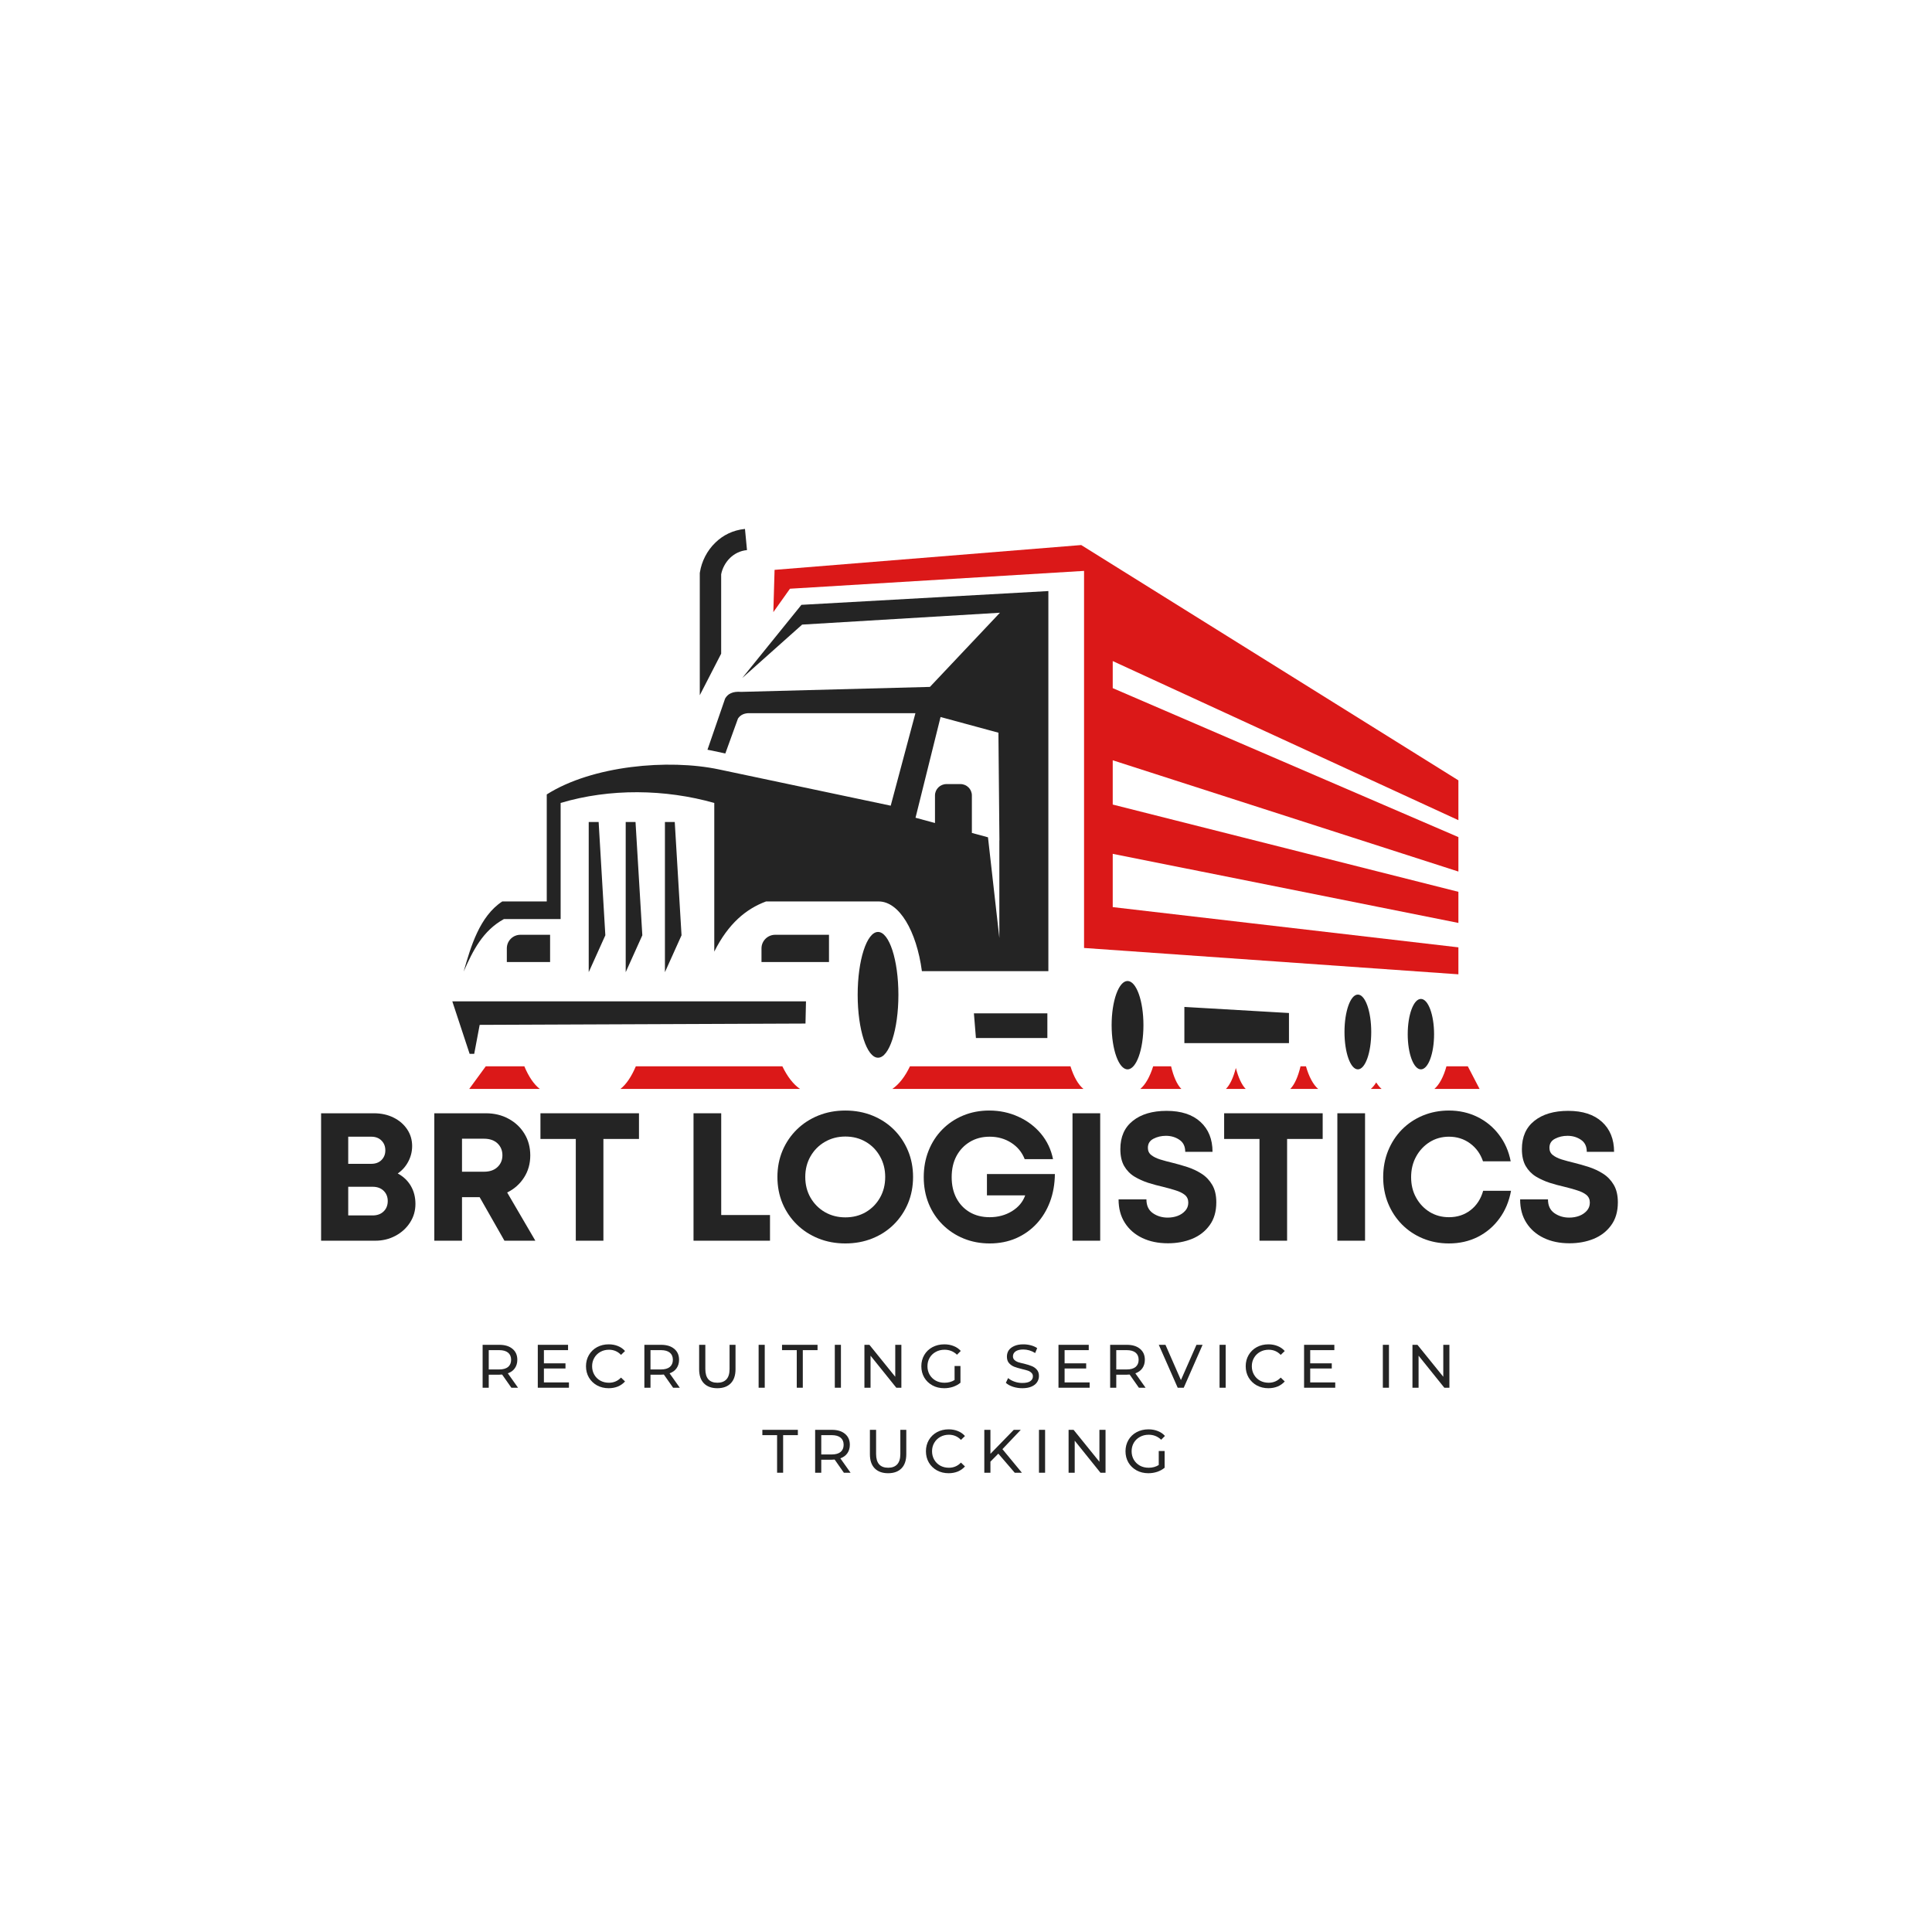 <svg xmlns="http://www.w3.org/2000/svg" xmlns:xlink="http://www.w3.org/1999/xlink" width="500" zoomAndPan="magnify" viewBox="0 0 375 375" height="500" preserveAspectRatio="xMidYMid meet" version="1.0"><defs><g/><clipPath id="0d51db3375"><path d="M 91 206.676 L 287.184 206.676 L 287.184 211.359 L 91 211.359 Z M 91 206.676 " clip-rule="nonzero"/></clipPath><clipPath id="4414f446fb"><path d="M 87.559 102.668 L 279 102.668 L 279 208 L 87.559 208 Z M 87.559 102.668 " clip-rule="nonzero"/></clipPath></defs><rect x="-37.5" width="450" fill="#ffffff" y="-37.5" height="450" fill-opacity="1"/><rect x="-37.5" width="450" fill="#ffffff" y="-37.5" height="450" fill-opacity="1"/><g fill="#242424" fill-opacity="1"><g transform="translate(59.496, 240.82)"><g><path d="M 17.703 -13.047 C 18.785 -12.473 19.629 -11.676 20.234 -10.656 C 20.836 -9.633 21.141 -8.461 21.141 -7.141 C 21.141 -5.816 20.789 -4.613 20.094 -3.531 C 19.395 -2.445 18.453 -1.586 17.266 -0.953 C 16.078 -0.316 14.773 0 13.359 0 L 2.828 0 L 2.828 -24.734 L 13.078 -24.734 C 14.492 -24.734 15.758 -24.457 16.875 -23.906 C 18 -23.352 18.883 -22.594 19.531 -21.625 C 20.176 -20.664 20.5 -19.582 20.5 -18.375 C 20.5 -17.312 20.25 -16.305 19.75 -15.359 C 19.258 -14.422 18.578 -13.648 17.703 -13.047 Z M 15.297 -17.531 C 15.297 -18.312 15.047 -18.945 14.547 -19.438 C 14.055 -19.938 13.391 -20.188 12.547 -20.188 L 8.094 -20.188 L 8.094 -14.922 L 12.547 -14.922 C 13.391 -14.922 14.055 -15.164 14.547 -15.656 C 15.047 -16.156 15.297 -16.781 15.297 -17.531 Z M 12.828 -4.906 C 13.723 -4.906 14.438 -5.164 14.969 -5.688 C 15.5 -6.207 15.766 -6.879 15.766 -7.703 C 15.766 -8.504 15.5 -9.164 14.969 -9.688 C 14.438 -10.207 13.723 -10.469 12.828 -10.469 L 8.094 -10.469 L 8.094 -4.906 Z M 12.828 -4.906 "/></g></g></g><g fill="#242424" fill-opacity="1"><g transform="translate(81.472, 240.82)"><g><path d="M 16.438 0 L 11.625 -8.453 L 8.203 -8.453 L 8.203 0 L 2.828 0 L 2.828 -24.734 L 12.828 -24.734 C 14.473 -24.734 15.941 -24.379 17.234 -23.672 C 18.535 -22.973 19.562 -22.008 20.312 -20.781 C 21.07 -19.551 21.453 -18.141 21.453 -16.547 C 21.453 -14.941 21.047 -13.508 20.234 -12.25 C 19.422 -10.988 18.332 -10.023 16.969 -9.359 L 22.438 0 Z M 8.203 -19.797 L 8.203 -13.391 L 12.469 -13.391 C 13.582 -13.391 14.457 -13.691 15.094 -14.297 C 15.727 -14.898 16.047 -15.66 16.047 -16.578 C 16.047 -17.516 15.727 -18.285 15.094 -18.891 C 14.457 -19.492 13.582 -19.797 12.469 -19.797 Z M 8.203 -19.797 "/></g></g></g><g fill="#242424" fill-opacity="1"><g transform="translate(104.12, 240.82)"><g><path d="M 19.906 -24.734 L 19.906 -19.75 L 13 -19.75 L 13 0 L 7.641 0 L 7.641 -19.75 L 0.781 -19.75 L 0.781 -24.734 Z M 19.906 -24.734 "/></g></g></g><g fill="#242424" fill-opacity="1"><g transform="translate(124.047, 240.82)"><g/></g></g><g fill="#242424" fill-opacity="1"><g transform="translate(131.784, 240.82)"><g><path d="M 8.203 -4.984 L 17.672 -4.984 L 17.672 0 L 2.828 0 L 2.828 -24.734 L 8.203 -24.734 Z M 8.203 -4.984 "/></g></g></g><g fill="#242424" fill-opacity="1"><g transform="translate(149.521, 240.82)"><g><path d="M 14.562 0.531 C 12.676 0.531 10.93 0.207 9.328 -0.438 C 7.723 -1.082 6.328 -1.988 5.141 -3.156 C 3.953 -4.32 3.023 -5.688 2.359 -7.25 C 1.703 -8.82 1.375 -10.531 1.375 -12.375 C 1.375 -14.207 1.703 -15.906 2.359 -17.469 C 3.023 -19.039 3.953 -20.41 5.141 -21.578 C 6.328 -22.742 7.723 -23.648 9.328 -24.297 C 10.93 -24.941 12.676 -25.266 14.562 -25.266 C 16.445 -25.266 18.191 -24.941 19.797 -24.297 C 21.398 -23.648 22.789 -22.742 23.969 -21.578 C 25.145 -20.41 26.062 -19.039 26.719 -17.469 C 27.375 -15.906 27.703 -14.207 27.703 -12.375 C 27.703 -10.531 27.375 -8.82 26.719 -7.25 C 26.062 -5.688 25.145 -4.32 23.969 -3.156 C 22.789 -1.988 21.398 -1.082 19.797 -0.438 C 18.191 0.207 16.445 0.531 14.562 0.531 Z M 14.562 -4.531 C 16.039 -4.531 17.363 -4.867 18.531 -5.547 C 19.695 -6.234 20.613 -7.164 21.281 -8.344 C 21.957 -9.52 22.297 -10.863 22.297 -12.375 C 22.297 -13.852 21.957 -15.188 21.281 -16.375 C 20.613 -17.57 19.695 -18.508 18.531 -19.188 C 17.363 -19.875 16.039 -20.219 14.562 -20.219 C 13.102 -20.219 11.781 -19.875 10.594 -19.188 C 9.414 -18.508 8.484 -17.57 7.797 -16.375 C 7.117 -15.188 6.781 -13.852 6.781 -12.375 C 6.781 -10.883 7.117 -9.547 7.797 -8.359 C 8.484 -7.172 9.414 -6.234 10.594 -5.547 C 11.781 -4.867 13.102 -4.531 14.562 -4.531 Z M 14.562 -4.531 "/></g></g></g><g fill="#242424" fill-opacity="1"><g transform="translate(177.892, 240.82)"><g><path d="M 13.672 -12.938 L 26.859 -12.938 C 26.836 -10.977 26.52 -9.18 25.906 -7.547 C 25.289 -5.91 24.422 -4.488 23.297 -3.281 C 22.18 -2.082 20.852 -1.145 19.312 -0.469 C 17.77 0.195 16.066 0.531 14.203 0.531 C 12.391 0.531 10.707 0.211 9.156 -0.422 C 7.602 -1.055 6.242 -1.953 5.078 -3.109 C 3.91 -4.266 3.004 -5.629 2.359 -7.203 C 1.723 -8.785 1.406 -10.492 1.406 -12.328 C 1.406 -14.191 1.719 -15.906 2.344 -17.469 C 2.969 -19.039 3.852 -20.41 5 -21.578 C 6.145 -22.742 7.492 -23.648 9.047 -24.297 C 10.598 -24.941 12.285 -25.266 14.109 -25.266 C 16.148 -25.266 18.039 -24.863 19.781 -24.062 C 21.531 -23.27 22.992 -22.164 24.172 -20.75 C 25.348 -19.332 26.125 -17.691 26.5 -15.828 L 21 -15.828 C 20.477 -17.172 19.602 -18.234 18.375 -19.016 C 17.156 -19.797 15.766 -20.188 14.203 -20.188 C 12.742 -20.188 11.457 -19.848 10.344 -19.172 C 9.238 -18.504 8.375 -17.586 7.75 -16.422 C 7.133 -15.254 6.828 -13.891 6.828 -12.328 C 6.828 -10.797 7.129 -9.445 7.734 -8.281 C 8.348 -7.113 9.207 -6.203 10.312 -5.547 C 11.426 -4.891 12.723 -4.562 14.203 -4.562 C 15.805 -4.562 17.242 -4.945 18.516 -5.719 C 19.785 -6.5 20.645 -7.523 21.094 -8.797 L 13.672 -8.797 Z M 13.672 -12.938 "/></g></g></g><g fill="#242424" fill-opacity="1"><g transform="translate(205.345, 240.82)"><g><path d="M 2.828 0 L 2.828 -24.734 L 8.203 -24.734 L 8.203 0 Z M 2.828 0 "/></g></g></g><g fill="#242424" fill-opacity="1"><g transform="translate(215.662, 240.82)"><g><path d="M 11.031 0.5 C 9.145 0.5 7.484 0.156 6.047 -0.531 C 4.609 -1.219 3.484 -2.195 2.672 -3.469 C 1.859 -4.738 1.453 -6.254 1.453 -8.016 L 6.859 -8.016 C 6.859 -6.816 7.273 -5.926 8.109 -5.344 C 8.941 -4.77 9.898 -4.484 10.984 -4.484 C 11.672 -4.484 12.312 -4.594 12.906 -4.812 C 13.508 -5.039 14.004 -5.375 14.391 -5.812 C 14.785 -6.25 14.984 -6.773 14.984 -7.391 C 14.984 -8.023 14.758 -8.523 14.312 -8.891 C 13.863 -9.254 13.258 -9.551 12.5 -9.781 C 11.75 -10.02 10.926 -10.25 10.031 -10.469 C 9.113 -10.676 8.172 -10.93 7.203 -11.234 C 6.242 -11.547 5.348 -11.953 4.516 -12.453 C 3.691 -12.961 3.031 -13.645 2.531 -14.5 C 2.039 -15.363 1.797 -16.457 1.797 -17.781 C 1.797 -20.156 2.602 -21.984 4.219 -23.266 C 5.832 -24.555 8.02 -25.203 10.781 -25.203 C 13.602 -25.203 15.789 -24.488 17.344 -23.062 C 18.906 -21.633 19.688 -19.695 19.688 -17.25 L 14.391 -17.25 C 14.391 -18.312 14.008 -19.094 13.25 -19.594 C 12.5 -20.102 11.629 -20.359 10.641 -20.359 C 9.766 -20.359 8.961 -20.172 8.234 -19.797 C 7.504 -19.422 7.141 -18.832 7.141 -18.031 C 7.141 -17.438 7.359 -16.969 7.797 -16.625 C 8.234 -16.281 8.812 -15.992 9.531 -15.766 C 10.25 -15.547 11.039 -15.332 11.906 -15.125 C 12.852 -14.895 13.82 -14.617 14.812 -14.297 C 15.801 -13.973 16.719 -13.539 17.562 -13 C 18.414 -12.457 19.102 -11.738 19.625 -10.844 C 20.156 -9.945 20.422 -8.816 20.422 -7.453 C 20.422 -5.66 19.988 -4.176 19.125 -3 C 18.27 -1.82 17.133 -0.941 15.719 -0.359 C 14.312 0.211 12.75 0.5 11.031 0.5 Z M 11.031 0.5 "/></g></g></g><g fill="#242424" fill-opacity="1"><g transform="translate(236.825, 240.82)"><g><path d="M 19.906 -24.734 L 19.906 -19.75 L 13 -19.75 L 13 0 L 7.641 0 L 7.641 -19.75 L 0.781 -19.75 L 0.781 -24.734 Z M 19.906 -24.734 "/></g></g></g><g fill="#242424" fill-opacity="1"><g transform="translate(256.752, 240.82)"><g><path d="M 2.828 0 L 2.828 -24.734 L 8.203 -24.734 L 8.203 0 Z M 2.828 0 "/></g></g></g><g fill="#242424" fill-opacity="1"><g transform="translate(267.069, 240.82)"><g><path d="M 14.172 0.531 C 12.359 0.531 10.672 0.207 9.109 -0.438 C 7.555 -1.082 6.203 -1.988 5.047 -3.156 C 3.898 -4.32 3.004 -5.688 2.359 -7.25 C 1.723 -8.82 1.406 -10.516 1.406 -12.328 C 1.406 -14.172 1.723 -15.879 2.359 -17.453 C 3.004 -19.035 3.898 -20.41 5.047 -21.578 C 6.203 -22.742 7.555 -23.648 9.109 -24.297 C 10.672 -24.941 12.359 -25.266 14.172 -25.266 C 16.172 -25.266 18.008 -24.852 19.688 -24.031 C 21.363 -23.207 22.766 -22.051 23.891 -20.562 C 25.023 -19.082 25.781 -17.363 26.156 -15.406 L 20.781 -15.406 C 20.289 -16.863 19.453 -18.023 18.266 -18.891 C 17.086 -19.754 15.723 -20.188 14.172 -20.188 C 12.785 -20.188 11.535 -19.836 10.422 -19.141 C 9.316 -18.441 8.441 -17.504 7.797 -16.328 C 7.148 -15.148 6.828 -13.816 6.828 -12.328 C 6.828 -10.848 7.148 -9.523 7.797 -8.359 C 8.441 -7.191 9.316 -6.266 10.422 -5.578 C 11.535 -4.898 12.785 -4.562 14.172 -4.562 C 15.797 -4.562 17.195 -5.02 18.375 -5.938 C 19.551 -6.852 20.363 -8.102 20.812 -9.688 L 26.219 -9.688 C 25.844 -7.633 25.094 -5.844 23.969 -4.312 C 22.852 -2.781 21.453 -1.586 19.766 -0.734 C 18.086 0.109 16.223 0.531 14.172 0.531 Z M 14.172 0.531 "/></g></g></g><g fill="#242424" fill-opacity="1"><g transform="translate(293.603, 240.82)"><g><path d="M 11.031 0.5 C 9.145 0.5 7.484 0.156 6.047 -0.531 C 4.609 -1.219 3.484 -2.195 2.672 -3.469 C 1.859 -4.738 1.453 -6.254 1.453 -8.016 L 6.859 -8.016 C 6.859 -6.816 7.273 -5.926 8.109 -5.344 C 8.941 -4.77 9.898 -4.484 10.984 -4.484 C 11.672 -4.484 12.312 -4.594 12.906 -4.812 C 13.508 -5.039 14.004 -5.375 14.391 -5.812 C 14.785 -6.25 14.984 -6.773 14.984 -7.391 C 14.984 -8.023 14.758 -8.523 14.312 -8.891 C 13.863 -9.254 13.258 -9.551 12.5 -9.781 C 11.75 -10.02 10.926 -10.25 10.031 -10.469 C 9.113 -10.676 8.172 -10.93 7.203 -11.234 C 6.242 -11.547 5.348 -11.953 4.516 -12.453 C 3.691 -12.961 3.031 -13.645 2.531 -14.5 C 2.039 -15.363 1.797 -16.457 1.797 -17.781 C 1.797 -20.156 2.602 -21.984 4.219 -23.266 C 5.832 -24.555 8.02 -25.203 10.781 -25.203 C 13.602 -25.203 15.789 -24.488 17.344 -23.062 C 18.906 -21.633 19.688 -19.695 19.688 -17.25 L 14.391 -17.25 C 14.391 -18.312 14.008 -19.094 13.25 -19.594 C 12.5 -20.102 11.629 -20.359 10.641 -20.359 C 9.766 -20.359 8.961 -20.172 8.234 -19.797 C 7.504 -19.422 7.141 -18.832 7.141 -18.031 C 7.141 -17.438 7.359 -16.969 7.797 -16.625 C 8.234 -16.281 8.812 -15.992 9.531 -15.766 C 10.25 -15.547 11.039 -15.332 11.906 -15.125 C 12.852 -14.895 13.82 -14.617 14.812 -14.297 C 15.801 -13.973 16.719 -13.539 17.562 -13 C 18.414 -12.457 19.102 -11.738 19.625 -10.844 C 20.156 -9.945 20.422 -8.816 20.422 -7.453 C 20.422 -5.66 19.988 -4.176 19.125 -3 C 18.27 -1.82 17.133 -0.941 15.719 -0.359 C 14.312 0.211 12.75 0.5 11.031 0.5 Z M 11.031 0.5 "/></g></g></g><g fill="#242424" fill-opacity="1"><g transform="translate(92.427, 269.357)"><g><path d="M 6.828 0 L 5.031 -2.562 C 4.801 -2.539 4.625 -2.531 4.5 -2.531 L 2.438 -2.531 L 2.438 0 L 1.25 0 L 1.25 -8.328 L 4.5 -8.328 C 5.582 -8.328 6.43 -8.066 7.047 -7.547 C 7.672 -7.035 7.984 -6.328 7.984 -5.422 C 7.984 -4.785 7.82 -4.238 7.5 -3.781 C 7.188 -3.332 6.734 -3.004 6.141 -2.797 L 8.125 0 Z M 4.469 -3.547 C 5.219 -3.547 5.789 -3.707 6.188 -4.031 C 6.582 -4.363 6.781 -4.828 6.781 -5.422 C 6.781 -6.023 6.582 -6.488 6.188 -6.812 C 5.789 -7.133 5.219 -7.297 4.469 -7.297 L 2.438 -7.297 L 2.438 -3.547 Z M 4.469 -3.547 "/></g></g></g><g fill="#242424" fill-opacity="1"><g transform="translate(103.134, 269.357)"><g><path d="M 7.297 -1.031 L 7.297 0 L 1.25 0 L 1.25 -8.328 L 7.125 -8.328 L 7.125 -7.297 L 2.438 -7.297 L 2.438 -4.734 L 6.625 -4.734 L 6.625 -3.734 L 2.438 -3.734 L 2.438 -1.031 Z M 7.297 -1.031 "/></g></g></g><g fill="#242424" fill-opacity="1"><g transform="translate(113.163, 269.357)"><g><path d="M 4.984 0.094 C 4.148 0.094 3.395 -0.086 2.719 -0.453 C 2.051 -0.828 1.523 -1.336 1.141 -1.984 C 0.766 -2.629 0.578 -3.359 0.578 -4.172 C 0.578 -4.973 0.766 -5.695 1.141 -6.344 C 1.523 -7 2.051 -7.508 2.719 -7.875 C 3.395 -8.238 4.148 -8.422 4.984 -8.422 C 5.641 -8.422 6.234 -8.312 6.766 -8.094 C 7.305 -7.883 7.77 -7.562 8.156 -7.125 L 7.375 -6.375 C 6.75 -7.039 5.969 -7.375 5.031 -7.375 C 4.414 -7.375 3.859 -7.234 3.359 -6.953 C 2.859 -6.672 2.469 -6.285 2.188 -5.797 C 1.906 -5.316 1.766 -4.773 1.766 -4.172 C 1.766 -3.566 1.906 -3.02 2.188 -2.531 C 2.469 -2.039 2.859 -1.656 3.359 -1.375 C 3.859 -1.102 4.414 -0.969 5.031 -0.969 C 5.957 -0.969 6.738 -1.301 7.375 -1.969 L 8.156 -1.219 C 7.77 -0.789 7.305 -0.461 6.766 -0.234 C 6.223 -0.016 5.629 0.094 4.984 0.094 Z M 4.984 0.094 "/></g></g></g><g fill="#242424" fill-opacity="1"><g transform="translate(123.822, 269.357)"><g><path d="M 6.828 0 L 5.031 -2.562 C 4.801 -2.539 4.625 -2.531 4.5 -2.531 L 2.438 -2.531 L 2.438 0 L 1.25 0 L 1.25 -8.328 L 4.5 -8.328 C 5.582 -8.328 6.43 -8.066 7.047 -7.547 C 7.672 -7.035 7.984 -6.328 7.984 -5.422 C 7.984 -4.785 7.82 -4.238 7.5 -3.781 C 7.188 -3.332 6.734 -3.004 6.141 -2.797 L 8.125 0 Z M 4.469 -3.547 C 5.219 -3.547 5.789 -3.707 6.188 -4.031 C 6.582 -4.363 6.781 -4.828 6.781 -5.422 C 6.781 -6.023 6.582 -6.488 6.188 -6.812 C 5.789 -7.133 5.219 -7.297 4.469 -7.297 L 2.438 -7.297 L 2.438 -3.547 Z M 4.469 -3.547 "/></g></g></g><g fill="#242424" fill-opacity="1"><g transform="translate(134.53, 269.357)"><g><path d="M 4.703 0.094 C 3.586 0.094 2.719 -0.223 2.094 -0.859 C 1.477 -1.492 1.172 -2.406 1.172 -3.594 L 1.172 -8.328 L 2.375 -8.328 L 2.375 -3.641 C 2.375 -1.859 3.156 -0.969 4.719 -0.969 C 5.477 -0.969 6.062 -1.188 6.469 -1.625 C 6.875 -2.062 7.078 -2.734 7.078 -3.641 L 7.078 -8.328 L 8.234 -8.328 L 8.234 -3.594 C 8.234 -2.395 7.922 -1.477 7.297 -0.844 C 6.68 -0.219 5.816 0.094 4.703 0.094 Z M 4.703 0.094 "/></g></g></g><g fill="#242424" fill-opacity="1"><g transform="translate(145.998, 269.357)"><g><path d="M 1.25 -8.328 L 2.438 -8.328 L 2.438 0 L 1.25 0 Z M 1.25 -8.328 "/></g></g></g><g fill="#242424" fill-opacity="1"><g transform="translate(151.745, 269.357)"><g><path d="M 2.906 -7.297 L 0.047 -7.297 L 0.047 -8.328 L 6.938 -8.328 L 6.938 -7.297 L 4.078 -7.297 L 4.078 0 L 2.906 0 Z M 2.906 -7.297 "/></g></g></g><g fill="#242424" fill-opacity="1"><g transform="translate(160.787, 269.357)"><g><path d="M 1.25 -8.328 L 2.438 -8.328 L 2.438 0 L 1.25 0 Z M 1.25 -8.328 "/></g></g></g><g fill="#242424" fill-opacity="1"><g transform="translate(166.534, 269.357)"><g><path d="M 8.422 -8.328 L 8.422 0 L 7.438 0 L 2.438 -6.219 L 2.438 0 L 1.25 0 L 1.25 -8.328 L 2.219 -8.328 L 7.234 -2.125 L 7.234 -8.328 Z M 8.422 -8.328 "/></g></g></g><g fill="#242424" fill-opacity="1"><g transform="translate(178.252, 269.357)"><g><path d="M 7.031 -4.219 L 8.172 -4.219 L 8.172 -0.969 C 7.754 -0.625 7.27 -0.359 6.719 -0.172 C 6.176 0.004 5.609 0.094 5.016 0.094 C 4.172 0.094 3.41 -0.086 2.734 -0.453 C 2.055 -0.828 1.523 -1.336 1.141 -1.984 C 0.766 -2.629 0.578 -3.359 0.578 -4.172 C 0.578 -4.973 0.766 -5.695 1.141 -6.344 C 1.523 -7 2.055 -7.508 2.734 -7.875 C 3.422 -8.238 4.188 -8.422 5.031 -8.422 C 5.695 -8.422 6.301 -8.312 6.844 -8.094 C 7.395 -7.883 7.859 -7.566 8.234 -7.141 L 7.5 -6.406 C 6.832 -7.051 6.023 -7.375 5.078 -7.375 C 4.441 -7.375 3.875 -7.234 3.375 -6.953 C 2.875 -6.68 2.477 -6.301 2.188 -5.812 C 1.906 -5.32 1.766 -4.773 1.766 -4.172 C 1.766 -3.566 1.906 -3.02 2.188 -2.531 C 2.477 -2.039 2.875 -1.656 3.375 -1.375 C 3.875 -1.102 4.441 -0.969 5.078 -0.969 C 5.816 -0.969 6.469 -1.145 7.031 -1.5 Z M 7.031 -4.219 "/></g></g></g><g fill="#242424" fill-opacity="1"><g transform="translate(189.494, 269.357)"><g/></g></g><g fill="#242424" fill-opacity="1"><g transform="translate(194.753, 269.357)"><g><path d="M 3.672 0.094 C 3.047 0.094 2.441 0 1.859 -0.188 C 1.273 -0.383 0.816 -0.641 0.484 -0.953 L 0.922 -1.875 C 1.242 -1.594 1.648 -1.363 2.141 -1.188 C 2.641 -1.008 3.148 -0.922 3.672 -0.922 C 4.367 -0.922 4.883 -1.035 5.219 -1.266 C 5.562 -1.504 5.734 -1.816 5.734 -2.203 C 5.734 -2.484 5.641 -2.711 5.453 -2.891 C 5.266 -3.078 5.035 -3.219 4.766 -3.312 C 4.492 -3.406 4.109 -3.508 3.609 -3.625 C 2.984 -3.781 2.477 -3.93 2.094 -4.078 C 1.707 -4.234 1.375 -4.469 1.094 -4.781 C 0.82 -5.094 0.688 -5.516 0.688 -6.047 C 0.688 -6.492 0.801 -6.895 1.031 -7.25 C 1.27 -7.602 1.629 -7.883 2.109 -8.094 C 2.586 -8.312 3.176 -8.422 3.875 -8.422 C 4.375 -8.422 4.859 -8.359 5.328 -8.234 C 5.805 -8.109 6.219 -7.926 6.562 -7.688 L 6.172 -6.734 C 5.816 -6.961 5.441 -7.133 5.047 -7.25 C 4.648 -7.363 4.258 -7.422 3.875 -7.422 C 3.207 -7.422 2.703 -7.297 2.359 -7.047 C 2.023 -6.797 1.859 -6.477 1.859 -6.094 C 1.859 -5.812 1.953 -5.578 2.141 -5.391 C 2.328 -5.211 2.562 -5.07 2.844 -4.969 C 3.133 -4.875 3.52 -4.773 4 -4.672 C 4.625 -4.516 5.125 -4.359 5.5 -4.203 C 5.883 -4.055 6.211 -3.828 6.484 -3.516 C 6.766 -3.211 6.906 -2.801 6.906 -2.281 C 6.906 -1.844 6.785 -1.441 6.547 -1.078 C 6.305 -0.711 5.941 -0.426 5.453 -0.219 C 4.973 -0.008 4.379 0.094 3.672 0.094 Z M 3.672 0.094 "/></g></g></g><g fill="#242424" fill-opacity="1"><g transform="translate(204.2, 269.357)"><g><path d="M 7.297 -1.031 L 7.297 0 L 1.25 0 L 1.25 -8.328 L 7.125 -8.328 L 7.125 -7.297 L 2.438 -7.297 L 2.438 -4.734 L 6.625 -4.734 L 6.625 -3.734 L 2.438 -3.734 L 2.438 -1.031 Z M 7.297 -1.031 "/></g></g></g><g fill="#242424" fill-opacity="1"><g transform="translate(214.229, 269.357)"><g><path d="M 6.828 0 L 5.031 -2.562 C 4.801 -2.539 4.625 -2.531 4.5 -2.531 L 2.438 -2.531 L 2.438 0 L 1.25 0 L 1.25 -8.328 L 4.5 -8.328 C 5.582 -8.328 6.43 -8.066 7.047 -7.547 C 7.672 -7.035 7.984 -6.328 7.984 -5.422 C 7.984 -4.785 7.82 -4.238 7.5 -3.781 C 7.188 -3.332 6.734 -3.004 6.141 -2.797 L 8.125 0 Z M 4.469 -3.547 C 5.219 -3.547 5.789 -3.707 6.188 -4.031 C 6.582 -4.363 6.781 -4.828 6.781 -5.422 C 6.781 -6.023 6.582 -6.488 6.188 -6.812 C 5.789 -7.133 5.219 -7.297 4.469 -7.297 L 2.438 -7.297 L 2.438 -3.547 Z M 4.469 -3.547 "/></g></g></g><g fill="#242424" fill-opacity="1"><g transform="translate(224.936, 269.357)"><g><path d="M 8.484 -8.328 L 4.828 0 L 3.656 0 L -0.016 -8.328 L 1.281 -8.328 L 4.281 -1.484 L 7.297 -8.328 Z M 8.484 -8.328 "/></g></g></g><g fill="#242424" fill-opacity="1"><g transform="translate(235.465, 269.357)"><g><path d="M 1.25 -8.328 L 2.438 -8.328 L 2.438 0 L 1.25 0 Z M 1.25 -8.328 "/></g></g></g><g fill="#242424" fill-opacity="1"><g transform="translate(241.212, 269.357)"><g><path d="M 4.984 0.094 C 4.148 0.094 3.395 -0.086 2.719 -0.453 C 2.051 -0.828 1.523 -1.336 1.141 -1.984 C 0.766 -2.629 0.578 -3.359 0.578 -4.172 C 0.578 -4.973 0.766 -5.695 1.141 -6.344 C 1.523 -7 2.051 -7.508 2.719 -7.875 C 3.395 -8.238 4.148 -8.422 4.984 -8.422 C 5.641 -8.422 6.234 -8.312 6.766 -8.094 C 7.305 -7.883 7.77 -7.562 8.156 -7.125 L 7.375 -6.375 C 6.75 -7.039 5.969 -7.375 5.031 -7.375 C 4.414 -7.375 3.859 -7.234 3.359 -6.953 C 2.859 -6.672 2.469 -6.285 2.188 -5.797 C 1.906 -5.316 1.766 -4.773 1.766 -4.172 C 1.766 -3.566 1.906 -3.02 2.188 -2.531 C 2.469 -2.039 2.859 -1.656 3.359 -1.375 C 3.859 -1.102 4.414 -0.969 5.031 -0.969 C 5.957 -0.969 6.738 -1.301 7.375 -1.969 L 8.156 -1.219 C 7.77 -0.789 7.305 -0.461 6.766 -0.234 C 6.223 -0.016 5.629 0.094 4.984 0.094 Z M 4.984 0.094 "/></g></g></g><g fill="#242424" fill-opacity="1"><g transform="translate(251.871, 269.357)"><g><path d="M 7.297 -1.031 L 7.297 0 L 1.25 0 L 1.25 -8.328 L 7.125 -8.328 L 7.125 -7.297 L 2.438 -7.297 L 2.438 -4.734 L 6.625 -4.734 L 6.625 -3.734 L 2.438 -3.734 L 2.438 -1.031 Z M 7.297 -1.031 "/></g></g></g><g fill="#242424" fill-opacity="1"><g transform="translate(261.9, 269.357)"><g/></g></g><g fill="#242424" fill-opacity="1"><g transform="translate(267.159, 269.357)"><g><path d="M 1.25 -8.328 L 2.438 -8.328 L 2.438 0 L 1.25 0 Z M 1.25 -8.328 "/></g></g></g><g fill="#242424" fill-opacity="1"><g transform="translate(272.907, 269.357)"><g><path d="M 8.422 -8.328 L 8.422 0 L 7.438 0 L 2.438 -6.219 L 2.438 0 L 1.25 0 L 1.25 -8.328 L 2.219 -8.328 L 7.234 -2.125 L 7.234 -8.328 Z M 8.422 -8.328 "/></g></g></g><g fill="#242424" fill-opacity="1"><g transform="translate(147.927, 285.857)"><g><path d="M 2.906 -7.297 L 0.047 -7.297 L 0.047 -8.328 L 6.938 -8.328 L 6.938 -7.297 L 4.078 -7.297 L 4.078 0 L 2.906 0 Z M 2.906 -7.297 "/></g></g></g><g fill="#242424" fill-opacity="1"><g transform="translate(156.969, 285.857)"><g><path d="M 6.828 0 L 5.031 -2.562 C 4.801 -2.539 4.625 -2.531 4.5 -2.531 L 2.438 -2.531 L 2.438 0 L 1.25 0 L 1.25 -8.328 L 4.5 -8.328 C 5.582 -8.328 6.43 -8.066 7.047 -7.547 C 7.672 -7.035 7.984 -6.328 7.984 -5.422 C 7.984 -4.785 7.82 -4.238 7.5 -3.781 C 7.188 -3.332 6.734 -3.004 6.141 -2.797 L 8.125 0 Z M 4.469 -3.547 C 5.219 -3.547 5.789 -3.707 6.188 -4.031 C 6.582 -4.363 6.781 -4.828 6.781 -5.422 C 6.781 -6.023 6.582 -6.488 6.188 -6.812 C 5.789 -7.133 5.219 -7.297 4.469 -7.297 L 2.438 -7.297 L 2.438 -3.547 Z M 4.469 -3.547 "/></g></g></g><g fill="#242424" fill-opacity="1"><g transform="translate(167.676, 285.857)"><g><path d="M 4.703 0.094 C 3.586 0.094 2.719 -0.223 2.094 -0.859 C 1.477 -1.492 1.172 -2.406 1.172 -3.594 L 1.172 -8.328 L 2.375 -8.328 L 2.375 -3.641 C 2.375 -1.859 3.156 -0.969 4.719 -0.969 C 5.477 -0.969 6.062 -1.188 6.469 -1.625 C 6.875 -2.062 7.078 -2.734 7.078 -3.641 L 7.078 -8.328 L 8.234 -8.328 L 8.234 -3.594 C 8.234 -2.395 7.922 -1.477 7.297 -0.844 C 6.68 -0.219 5.816 0.094 4.703 0.094 Z M 4.703 0.094 "/></g></g></g><g fill="#242424" fill-opacity="1"><g transform="translate(179.144, 285.857)"><g><path d="M 4.984 0.094 C 4.148 0.094 3.395 -0.086 2.719 -0.453 C 2.051 -0.828 1.523 -1.336 1.141 -1.984 C 0.766 -2.629 0.578 -3.359 0.578 -4.172 C 0.578 -4.973 0.766 -5.695 1.141 -6.344 C 1.523 -7 2.051 -7.508 2.719 -7.875 C 3.395 -8.238 4.148 -8.422 4.984 -8.422 C 5.641 -8.422 6.234 -8.312 6.766 -8.094 C 7.305 -7.883 7.77 -7.562 8.156 -7.125 L 7.375 -6.375 C 6.75 -7.039 5.969 -7.375 5.031 -7.375 C 4.414 -7.375 3.859 -7.234 3.359 -6.953 C 2.859 -6.672 2.469 -6.285 2.188 -5.797 C 1.906 -5.316 1.766 -4.773 1.766 -4.172 C 1.766 -3.566 1.906 -3.02 2.188 -2.531 C 2.469 -2.039 2.859 -1.656 3.359 -1.375 C 3.859 -1.102 4.414 -0.969 5.031 -0.969 C 5.957 -0.969 6.738 -1.301 7.375 -1.969 L 8.156 -1.219 C 7.77 -0.789 7.305 -0.461 6.766 -0.234 C 6.223 -0.016 5.629 0.094 4.984 0.094 Z M 4.984 0.094 "/></g></g></g><g fill="#242424" fill-opacity="1"><g transform="translate(189.804, 285.857)"><g><path d="M 3.969 -3.703 L 2.438 -2.156 L 2.438 0 L 1.25 0 L 1.25 -8.328 L 2.438 -8.328 L 2.438 -3.672 L 6.969 -8.328 L 8.328 -8.328 L 4.766 -4.578 L 8.547 0 L 7.156 0 Z M 3.969 -3.703 "/></g></g></g><g fill="#242424" fill-opacity="1"><g transform="translate(200.415, 285.857)"><g><path d="M 1.25 -8.328 L 2.438 -8.328 L 2.438 0 L 1.25 0 Z M 1.25 -8.328 "/></g></g></g><g fill="#242424" fill-opacity="1"><g transform="translate(206.162, 285.857)"><g><path d="M 8.422 -8.328 L 8.422 0 L 7.438 0 L 2.438 -6.219 L 2.438 0 L 1.25 0 L 1.25 -8.328 L 2.219 -8.328 L 7.234 -2.125 L 7.234 -8.328 Z M 8.422 -8.328 "/></g></g></g><g fill="#242424" fill-opacity="1"><g transform="translate(217.881, 285.857)"><g><path d="M 7.031 -4.219 L 8.172 -4.219 L 8.172 -0.969 C 7.754 -0.625 7.27 -0.359 6.719 -0.172 C 6.176 0.004 5.609 0.094 5.016 0.094 C 4.172 0.094 3.41 -0.086 2.734 -0.453 C 2.055 -0.828 1.523 -1.336 1.141 -1.984 C 0.766 -2.629 0.578 -3.359 0.578 -4.172 C 0.578 -4.973 0.766 -5.695 1.141 -6.344 C 1.523 -7 2.055 -7.508 2.734 -7.875 C 3.422 -8.238 4.188 -8.422 5.031 -8.422 C 5.695 -8.422 6.301 -8.312 6.844 -8.094 C 7.395 -7.883 7.859 -7.566 8.234 -7.141 L 7.5 -6.406 C 6.832 -7.051 6.023 -7.375 5.078 -7.375 C 4.441 -7.375 3.875 -7.234 3.375 -6.953 C 2.875 -6.68 2.477 -6.301 2.188 -5.812 C 1.906 -5.32 1.766 -4.773 1.766 -4.172 C 1.766 -3.566 1.906 -3.02 2.188 -2.531 C 2.477 -2.039 2.875 -1.656 3.375 -1.375 C 3.875 -1.102 4.441 -0.969 5.078 -0.969 C 5.816 -0.969 6.469 -1.145 7.031 -1.5 Z M 7.031 -4.219 "/></g></g></g><g clip-path="url(#0d51db3375)"><path fill="#db1818" d="M 278.414 211.359 L 287.184 211.359 L 284.902 206.973 L 280.754 206.973 C 280.203 208.98 279.375 210.531 278.414 211.359 Z M 266.078 211.359 L 268.164 211.359 C 267.789 211.043 267.457 210.609 267.121 210.098 C 266.805 210.609 266.453 211.043 266.078 211.359 Z M 250.441 211.359 L 255.852 211.359 C 254.887 210.531 254.059 208.98 253.488 206.973 L 252.43 206.973 C 251.957 208.98 251.27 210.531 250.441 211.359 Z M 237.953 211.359 L 241.785 211.359 C 241.02 210.574 240.352 209.137 239.879 207.285 C 239.406 209.137 238.738 210.574 237.953 211.359 Z M 221.332 211.359 L 229.297 211.359 C 228.469 210.531 227.781 208.98 227.309 206.973 L 223.828 206.973 C 223.199 208.98 222.332 210.531 221.332 211.359 Z M 173.199 211.359 L 210.297 211.359 C 209.273 210.531 208.406 208.98 207.777 206.973 L 176.621 206.973 C 175.68 208.961 174.496 210.473 173.199 211.359 Z M 120.426 211.359 L 155.281 211.359 C 153.98 210.473 152.82 208.961 151.859 206.973 L 123.414 206.973 C 122.57 208.961 121.566 210.473 120.426 211.359 Z M 91.078 211.359 L 104.77 211.359 C 103.629 210.473 102.605 208.961 101.777 206.973 L 94.285 206.973 L 91.078 211.359 " fill-opacity="1" fill-rule="evenodd"/></g><g clip-path="url(#4414f446fb)"><path fill="#242424" d="M 114.27 159.547 L 116.195 159.547 L 117.496 181.539 L 114.27 188.699 Z M 129.062 159.547 L 130.969 159.547 L 132.285 181.539 L 129.062 188.699 Z M 121.449 159.547 L 123.355 159.547 L 124.676 181.539 L 121.449 188.699 Z M 101.012 181.441 L 106.773 181.441 L 106.773 186.73 L 98.375 186.73 L 98.375 184.078 C 98.375 182.621 99.555 181.441 101.012 181.441 Z M 170.426 180.891 C 172.609 180.891 174.379 186.359 174.379 193.086 C 174.379 199.832 172.609 205.301 170.426 205.301 C 168.242 205.301 166.473 199.832 166.473 193.086 C 166.473 186.359 168.242 180.891 170.426 180.891 Z M 156.344 198.672 L 93.105 198.926 L 92.043 204.555 L 91.156 204.555 L 87.793 194.363 L 156.441 194.363 Z M 150.461 181.441 L 160.906 181.441 L 160.906 186.73 L 147.805 186.73 L 147.805 184.078 C 147.805 182.621 149.004 181.441 150.461 181.441 Z M 203.293 196.688 L 189.035 196.688 L 189.426 201.484 L 203.293 201.484 Z M 263.562 193.047 C 264.996 193.047 266.156 196.293 266.156 200.305 C 266.156 204.316 264.996 207.562 263.562 207.562 C 262.125 207.562 260.965 204.316 260.965 200.305 C 260.965 196.293 262.125 193.047 263.562 193.047 Z M 229.887 195.445 L 250.188 196.625 L 250.188 202.469 L 229.887 202.469 Z M 218.852 190.41 C 220.562 190.41 221.941 194.246 221.941 198.984 C 221.941 203.727 220.562 207.562 218.852 207.562 C 217.16 207.562 215.766 203.727 215.766 198.984 C 215.766 194.246 217.16 190.41 218.852 190.41 Z M 275.797 193.891 C 277.211 193.891 278.352 196.961 278.352 200.738 C 278.352 204.512 277.211 207.562 275.797 207.562 C 274.379 207.562 273.238 204.512 273.238 200.738 C 273.238 196.961 274.379 193.891 275.797 193.891 Z M 135.828 134.941 L 135.828 111.223 L 135.863 111.023 C 136.184 109.016 137.203 106.895 138.875 105.301 C 140.312 103.902 142.238 102.898 144.598 102.664 L 144.992 106.773 C 143.656 106.895 142.555 107.484 141.727 108.27 C 140.785 109.176 140.191 110.355 139.977 111.477 L 139.977 126.879 Z M 183.703 152.191 L 186.438 152.191 C 187.637 152.191 188.641 153.176 188.641 154.395 L 188.641 161.672 L 191.766 162.52 L 193.973 182.051 L 193.973 163.109 L 193.988 163.129 L 193.793 142.219 L 182.562 139.172 L 177.703 158.723 L 181.48 159.746 L 181.48 154.395 C 181.48 153.176 182.484 152.191 183.703 152.191 Z M 180.496 133.328 L 194.09 118.93 L 155.695 121.234 L 144.07 131.598 L 155.555 117.398 L 203.488 114.723 L 203.488 188.504 L 178.941 188.504 C 177.898 180.695 174.539 174.969 170.543 174.969 L 148.691 174.969 C 144.836 176.406 141.375 179.238 138.641 184.707 L 138.641 155.852 C 129.098 153.156 118.379 152.996 108.82 155.852 L 108.82 178.391 L 97.805 178.391 C 93.715 180.652 91.805 184.469 89.996 188.582 C 91.375 183.742 93.086 177.859 97.492 174.969 L 106.125 174.969 L 106.125 154.199 C 114.957 148.594 129.73 147.273 139.523 149.34 L 172.887 156.383 L 177.684 138.426 L 145.504 138.426 C 144.5 138.406 143.734 138.738 143.242 139.465 L 140.785 146.25 L 138.227 145.699 C 137.93 145.641 137.617 145.582 137.32 145.523 C 138.461 142.219 139.602 138.895 140.742 135.594 C 141.258 134.688 142.16 134.156 143.871 134.293 L 180.496 133.328 " fill-opacity="1" fill-rule="evenodd"/></g><path fill="#db1818" d="M 150.344 110.609 L 150.105 118.812 L 153.332 114.27 L 210.414 110.809 L 210.414 184 L 283.074 189.113 L 283.074 183.879 L 215.98 176.07 L 215.98 165.727 L 283.074 179.141 L 283.074 173.102 L 215.98 156.164 L 215.98 147.57 L 283.074 169.168 L 283.074 162.48 L 215.98 133.566 L 215.98 128.312 L 283.074 159.195 L 283.074 151.465 L 209.863 105.793 L 150.344 110.609 " fill-opacity="1" fill-rule="evenodd"/></svg>